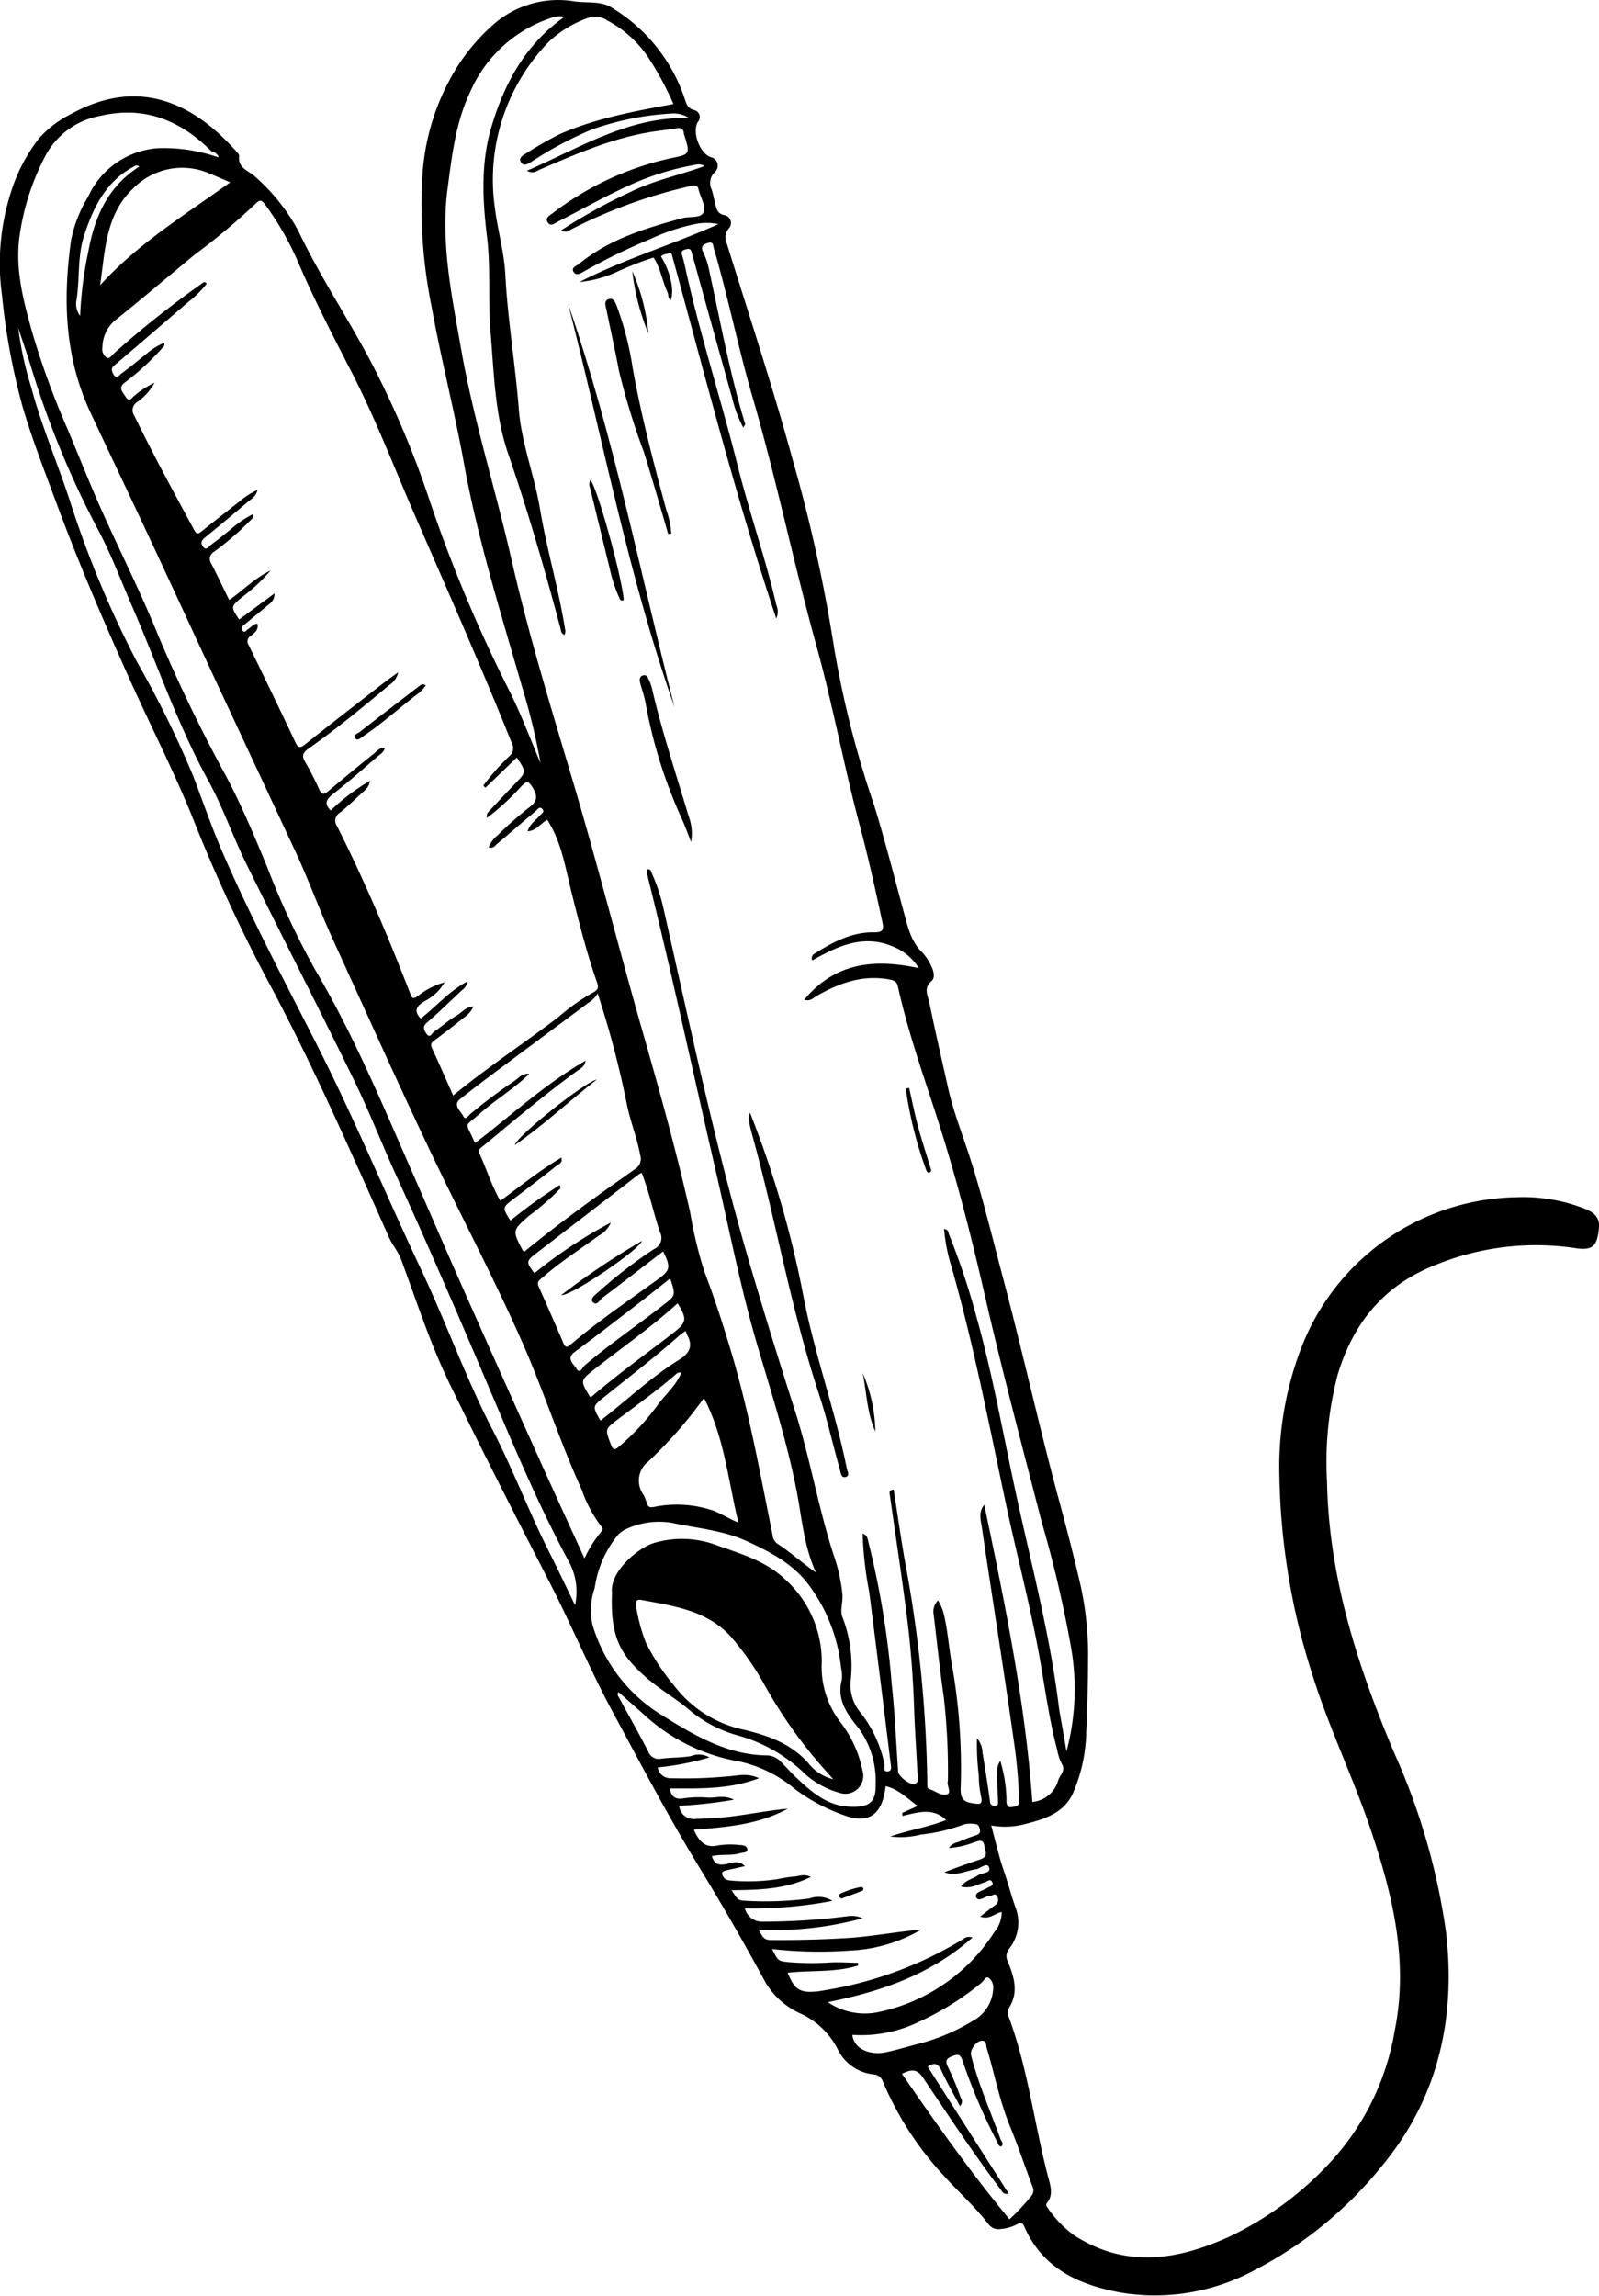 <svg xmlns="http://www.w3.org/2000/svg" viewBox="0 0 177.701 255.003">
  <g>
    <path d="M60.077,84.79a71.789,71.789,0,0,0-1.99-8.262c-2.4-8.333-5-16.624-6.547-25.17-1.052-5.8-2.534-11.507-3.578-17.3A55.848,55.848,0,0,1,46.906,20.34,25.752,25.752,0,0,1,49.982,8.849a21.77,21.77,0,0,1,5.1-6.343,10.9,10.9,0,0,1,8.7-2.362c1.382.223,2.893-.09,4.138.667a18.737,18.737,0,0,1,8.171,10.15c.2.585.3,1.055,1.016,1.257a.8.8,0,0,1,.45,1.326c-.681,1.1.206,3.5,1.433,3.917a.961.961,0,0,1,.443,1.666,1.658,1.658,0,0,0-.327,1.967c.164.561.277,1.137.416,1.7.125.509.26.922.909,1.091a.892.892,0,0,1,.528,1.532,1.51,1.51,0,0,0-.223,1.516c2.512,8.1,5.181,16.148,7.409,24.331a171.43,171.43,0,0,1,4.571,20.807,110.836,110.836,0,0,0,4.411,17.318c1.243,3.992,2.252,8.048,3.355,12.078.436,1.59.786,3.2,2.088,4.405a5.754,5.754,0,0,1,.945,1.5c.286.519.388,1.286.031,1.58-.97.8-.423,1.63-.259,2.442.638,3.154,1.377,6.287,2.07,9.429.563,2.557,1.54,5.025,2.355,7.525,1.468,4.5,2.559,9.107,3.775,13.679,2.2,8.285,4.042,16.66,6.287,24.935.827,3.047,1.615,6.115,2.324,9.194a36.06,36.06,0,0,1,.818,8.374c-.019,2.62-.067,5.24-.2,7.849a17.833,17.833,0,0,1-1.524,6.914c-1.055,2.173-3.24,2.809-5.375,3.346a8.665,8.665,0,0,1-3.66.132c.475,1.744.837,3.394,1.382,4.981.47,1.365.835,2.762,1.31,4.115a4.654,4.654,0,0,1-.707,4.605,1.273,1.273,0,0,0-.138,1.416c.667,1.655,1.23,3.35.17,5.073a1.242,1.242,0,0,0-.04,1.163c2.137,5.778,2.82,11.917,4.387,17.837.231.872.549,1.869-.169,2.738-.146.177-.074.341.047.5a12.318,12.318,0,0,0,2.89,3.045c5.777,3.772,11.614,2.819,17.389.175a36.7,36.7,0,0,0,11.749-8.893,28.46,28.46,0,0,0,6.562-13.918c1.576-7.752-.21-15.093-2.654-22.363-1.952-5.8-4.643-11.325-6.474-17.184a76.123,76.123,0,0,1-3.677-22.071,36.885,36.885,0,0,1,2.539-14.549A26.118,26.118,0,0,1,168.6,132.984a18.773,18.773,0,0,1,7.635,1.325c.893.386,1.566.9,1.456,2.081-.186,2-.651,2.549-2.61,2.251a29.512,29.512,0,0,0-15.6,1.89c-5.726,2.257-9.1,6.463-10.82,12.159a38.244,38.244,0,0,0-1.185,11.883c.2,10.61,3.387,20.467,7.457,30.119a73.347,73.347,0,0,1,5.764,19.914c1.106,9.472-.823,18.3-6.956,25.782a44.346,44.346,0,0,1-14.473,11.857,23.235,23.235,0,0,1-14.586,2.436c-4.655-.828-8.77-2.62-10.842-7.334-.195-.443-.352-.548-.806-.282a4.638,4.638,0,0,1-1.8.525,1.387,1.387,0,0,1-1.381-.528c-1.494-1.953-3.341-3.583-4.98-5.406a35.691,35.691,0,0,1-6.745-10.414,1.162,1.162,0,0,0-1.025-.821,4.989,4.989,0,0,1-4.019-2.82,8.693,8.693,0,0,0-4.17-3.961,8.623,8.623,0,0,1-3.816-3.391q-3.525-6.5-7.374-12.818c-3.438-5.613-6.486-11.447-9.612-17.235-2.526-4.677-4.56-9.6-6.983-14.328-3.8-7.408-7.6-14.808-11.224-22.3-2.139-4.428-3.631-9.1-5.339-13.691-.331-.887-.954-1.571-1.33-2.416-1.993-4.481-3.982-8.964-6.03-13.419-2.423-5.272-4.951-10.49-7.71-15.6a180.355,180.355,0,0,1-8.158-17.785c-2.115-5.2-4.679-10.188-6.973-15.3-2.907-6.477-5.7-13-8.165-19.668C4.9,52.174,3.534,48.692,2.49,45.1A74.281,74.281,0,0,1,.221,32.8,25.956,25.956,0,0,1,1.337,20.974a18.67,18.67,0,0,1,3.028-5.639,11.838,11.838,0,0,1,3.618-2.717C15.455,8.546,21.51,11.45,26.3,16.858c.12.137.293.326.275.471-.165,1.4,1.095,1.622,1.813,2.329a21.708,21.708,0,0,1,4.776,6.007C35.8,31.219,39.321,36.286,42.041,41.8A104.229,104.229,0,0,1,47.7,55.461a160.029,160.029,0,0,0,8.956,21.37C57.943,79.415,58.952,82.125,60.077,84.79ZM62.716,1.88A2.318,2.318,0,0,0,61.222,2a14.928,14.928,0,0,0-9,8.282c-1.586,3.357-2,7.036-2.479,10.649-.8,6,.463,11.9,1.487,17.759,1.388,7.94,3.837,15.65,5.625,23.514,1.9,8.335,4.418,16.524,6.858,24.728,2.7,9.082,5.021,18.277,7.625,27.389,1.926,6.741,3.819,13.489,5.357,20.33a46.873,46.873,0,0,0,1.605,6.655c1.139,2.963,2.1,5.978,3.008,9.024,1.969,6.63,3.185,13.419,4.549,20.179a1.316,1.316,0,0,0,.493.933c1.5.972,2.814,2.184,4.33,3.231-1.358-2.944-1.567-6.143-2.183-9.247-1.06-5.342-2.711-10.515-4.253-15.726-1.907-6.443-3.179-13.051-4.692-19.594C77,119.06,74.632,107.971,71.886,96.971a.371.371,0,0,1,.08-.412c.408-.026.415.32.528.576A20.209,20.209,0,0,1,73.71,100.8c3.036,13.4,5.853,26.85,9.744,40.038q2.321,7.864,4.832,15.671c1.778,5.5,2.677,11.234,4.524,16.713a18.7,18.7,0,0,1,.8,3.8c.108.9-.3,1.864.026,2.64a14.98,14.98,0,0,1,.909,6.98,4.772,4.772,0,0,0,1.127,3.64,13.821,13.821,0,0,1,2.619,5.664c.079.305-.217.9.407.815.488-.067.313-.628.275-.935q-1.158-9.49-2.37-18.974a40.3,40.3,0,0,1-.734-6.5c.582.2.559.67.659,1.024a95.6,95.6,0,0,1,2.579,15.774c.352,3.21.48,6.445.707,9.669.032.452,1.253,1.47,1.782,1.333.683-.176.379-.817.358-1.273-.111-2.352-.284-4.7-.363-7.055-.112-3.382-.362-6.754-.785-10.106-.57-4.511-1.259-9.007-1.893-13.51-.041-.3-.223-.673.4-.755.415,2.649.786,5.292,1.248,7.92a143.326,143.326,0,0,1,2.494,24.718c0,.265-.051.565.263.658.663.2,1.333.8,1.957.552.475-.191-.066-.949.053-1.452a.912.912,0,0,0,.016-.222,72.586,72.586,0,0,0-.462-9.142c-.445-3.038-.751-6.1-1.121-9.147a1.741,1.741,0,0,1,.483-1.569,5.665,5.665,0,0,1,.607,1.376c.458,1.814.575,3.677.893,5.51a65.708,65.708,0,0,1,1.018,13.926c-.047,1.174.3,1.576,1.322,1.719.637.09,1.215.279.933-.791a10.951,10.951,0,0,1-.239-2.289,27.77,27.77,0,0,1-.205-4.141,2.57,2.57,0,0,1,.613,1.578c.294,1.805.59,3.611.831,5.424.054.406.208.5.546.5.406,0,.355-.312.348-.555-.024-.85-.087-1.7-.1-2.548a2.663,2.663,0,0,1,.347-1.887,15.372,15.372,0,0,1,.694,4.371c-.018.423.074.9.658.756.318-.078.761.026.748-.733a56.418,56.418,0,0,0-.633-6.91c-1.108-7.813-2.358-15.606-3.506-23.413-.118-.8-.423-1.682.267-2.509,2.285,10.927,4.549,21.848,5.342,33.007a3.31,3.31,0,0,0,2.894-2.47c.213-.538.821-1.051.4-1.717a5.334,5.334,0,0,1-.524-1.551c-.871-3.292-1.323-6.664-1.912-10.01-1.024-5.82-2.552-11.532-3.783-17.308-1.885-8.843-3.59-17.728-6.075-26.434a19.936,19.936,0,0,1-.813-4.149c.508.042.465.394.548.593a80.821,80.821,0,0,1,3.009,9c1.876,6.649,3.051,13.46,4.524,20.2,1.671,7.642,3.665,15.222,4.641,23.005.11.879.287,1.75.435,2.624s.3,1.731.448,2.6a26.7,26.7,0,0,0,.5-11.593,132.519,132.519,0,0,0-3.24-13.837c-2.155-8.377-4.386-16.732-6.321-25.167-1.37-5.971-2.871-11.928-4.681-17.777-1.708-5.517-3.748-10.931-4.99-16.588-.115-.521-.385-.681-.9-.777-3.022-.568-5.673.395-8.218,1.879-.318.186-.59.559-1.3.372,3.469-4.176,7.809-4.57,12.742-3.52a5.942,5.942,0,0,0-2.892-2.4c-3.251-1.39-6.145-.044-8.947,1.545a.576.576,0,0,1,.262-.761c2.018-1.256,4.1-2.392,6.563-2.357,1.018.014,1.154-.255.95-1.2-.767-3.558-1.546-7.112-2.488-10.629-1.772-6.609-2.986-13.346-4.814-19.95-2.546-9.195-4.458-18.557-7.129-27.728-1.583-5.436-2.684-11-4.279-16.442-.116-.4-.046-.824-.719-.606-.615.2-.739.481-.458,1.032a8.562,8.562,0,0,1,.672,2.094c1.245,5.672,2.28,11.393,3.976,16.96.02.065-.076.165-.2.414a14.093,14.093,0,0,1-1.263-3.38q-2.233-7.967-4.438-15.942c-.1-.369-.125-.641-.678-.494-.516.137-.552.3-.4.751.2.628.324,1.284.469,1.93,1.612,7.182,3.887,14.188,5.671,21.324,1.3,5.208,3.1,10.277,4.306,15.51a1.807,1.807,0,0,1-.011,1.493c-4.5-13.5-7.945-27.089-11.662-40.649-.344.186-.816.108-1.143.444,1.031,1.641,1.51,3.8,1.077,4.854-.339-.207-.219-.6-.354-.882-.591-1.255-.766-2.679-1.557-3.856a35.286,35.286,0,0,0-4.019,1.565A12.834,12.834,0,0,1,64.4,31.329c4.962-2.557,10.335-4.148,15.444-6.435a6.664,6.664,0,0,0-2.312-.057A21.88,21.88,0,0,0,72.3,26.542a68.929,68.929,0,0,0-7.388,3.6c-.345.2-.886.567-1.18.041-.267-.479.34-.64.633-.88,3.358-2.751,7.393-3.953,11.478-5.069.817-.223,2.073.05,2.356-.68.257-.66-.348-1.652-.563-2.5-.11-.437-.316-.522-.776-.413a56.553,56.553,0,0,0-13.5,4.9.755.755,0,0,1-.982.035,61.19,61.19,0,0,1,7.654-4.238c2.633-1.312,5.523-1.88,8.262-2.894a1.323,1.323,0,0,0-.788-.18,30.343,30.343,0,0,0-7.39,2.24c-2.779,1.239-5.418,2.749-8.127,4.124-.329.167-.76.561-1.087.119-.392-.53.181-.815.5-1.05a33.294,33.294,0,0,1,13.054-6.1c2.262-.474,2.278-.4,1.556-2.7A.574.574,0,0,1,76,14.79c-.052-.472-.327-.617-.773-.547-.722.112-1.446.214-2.171.311-4.623.615-8.838,2.469-13.067,4.285-.353.151-.706.515-1.429.125,5.96-2.569,11.359-6.045,18.017-5.848a3.14,3.14,0,0,0-1.723-.515A31.769,31.769,0,0,0,65.7,14.417a40.932,40.932,0,0,0-6.641,3.554c-.361.221-.848.568-1.169.045-.284-.463.226-.778.539-.955a41.653,41.653,0,0,1,3.76-2.153c4.031-1.77,8.32-2.549,12.652-3.349A35.072,35.072,0,0,0,71.994,6.3,12.529,12.529,0,0,0,67.485,2.27a2.357,2.357,0,0,0-2.016-.318,12.341,12.341,0,0,0-4.455,2.662,21.971,21.971,0,0,0-6.028,18.38c.294,2.5,1.038,4.941,1.169,7.45.265,5.043,1.112,10.023,1.506,15.049.294,3.762,1.72,7.273,2.337,10.963.753,4.509,2.069,8.9,2.8,13.418a.837.837,0,0,1-.08.655c-.384-.178-.367-.492-.426-.712C60.549,63.285,58.678,56.8,56.476,50.4c-1.487-4.325-1.576-8.966-1.959-13.5-.3-3.539.039-7.114-.4-10.654-.5-4.07-.683-8.173.489-12.121C56.042,9.289,58.374,4.937,62.716,1.88ZM49.4,109.12a5.206,5.206,0,0,1-2.183,2.069c-.832.5-1.343,1.031-.458,1.953,1.736-1.368,3.21-3.091,5.2-4.137a1.4,1.4,0,0,1-.6.968c-1.306,1.211-2.572,2.467-3.921,3.628-.56.482-.272.89-.035,1.234.377.548.6-.082.84-.242.857-.584,1.639-1.287,2.529-1.807.555-.324.989-.936,1.856-1a3.064,3.064,0,0,1-1.088,1.262c-1.071.858-2.157,1.7-3.263,2.513-.353.26-.46.457-.258.892.795,1.711,1.545,3.444,2.34,5.233,3.815-3.128,7.847-5.784,11.687-8.7a23.111,23.111,0,0,1,3.7-2.649c.9-.431.764-.758.536-1.41-1.11-3.184-1.922-6.451-2.746-9.718-.7-2.773-1.112-5.658-2.715-8.146-.731.366-1.182,1.208-2.181,1.275.244-.834.917-1.218,1.371-1.769.172-.208.568-.4.248-.722s-.533.089-.728.252c-1.449,1.213-2.879,2.448-4.32,3.671-.227.193-.418.516-.905.34a3.369,3.369,0,0,1,1.018-1.348,38.572,38.572,0,0,1,3.42-3.019c.938-.684,1.058-1.247.473-2.223-.446-.743-.643-.856-1.284-.171a28,28,0,0,1-3.808,3.5c-.11-.512.2-.711.415-.94q1.36-1.464,2.747-2.9c1.207-1.253,1.212-1.249.152-2.862L53.944,87.5l-.232-.24a26.738,26.738,0,0,1,2.91-3.284,1.132,1.132,0,0,0,.262-1.421c-3.361-8.382-7-16.649-10.607-24.922-2.387-5.469-4.5-11.066-7.241-16.379-2.108-4.078-4.211-8.156-6.014-12.386a32.987,32.987,0,0,0-3.539-6.122c-.3-.42-.557-.659-1.026-.166a74.62,74.62,0,0,1-6.869,5.742c-2.974,2.462-5.919,4.959-8.932,7.372a4.047,4.047,0,0,0-1.272,2.843,1.187,1.187,0,0,0,.461,1.186c.356.2.614-.3.883-.527A107.366,107.366,0,0,1,22.4,31.522c.175-.115.337-.342.567,0a11.751,11.751,0,0,1-2.11,2.076c-2.7,2.322-5.4,4.659-8.12,6.959-.418.353-.359.592-.139,1,.348.646.659.111.866-.042.985-.726,1.93-1.507,2.886-2.272a7.185,7.185,0,0,1,1.879-1.157c.131.329-.064.42-.179.552a28.266,28.266,0,0,1-4.17,3.843c-.8.61-.256,1.036.059,1.556.432.714.726.1,1.026-.1a9.3,9.3,0,0,1,2.205-1.418,6.174,6.174,0,0,1-1.932,2.141,1.07,1.07,0,0,0-.306,1.528c2.084,4.287,4.366,8.47,6.635,12.659.277.511.45.492.856.162,1.413-1.144,2.856-2.251,4.282-3.38a7.805,7.805,0,0,1,1.906-1.2c-.16.723-.675.986-1.075,1.325q-2.34,1.982-4.713,3.92c-.36.293-.591.553-.291,1,.38.569.642.04.881-.134.748-.547,1.467-1.136,2.191-1.716a12.137,12.137,0,0,1,2.483-1.7c.19.3,0,.4-.116.533a33.008,33.008,0,0,1-4.2,3.644.9.9,0,0,0-.288,1.3c.676,1.338,1.324,2.69,1.989,4.049,1.557-1.084,2.873-2.466,4.6-3.279a20.053,20.053,0,0,1-3.229,3.006c-1.2,1.024-1.209,1.012-.265,2.437l3.933-2.9a1.426,1.426,0,0,1-.683,1.258c-.88.743-1.773,1.47-2.66,2.206-.2.165-.446.332-.23.636.271.381.423-.015.61-.118.345-.19.557-.6,1.054-.616.174.692-.325,1.021-.733,1.36a.7.7,0,0,0-.235,1.019q2.633,5.378,5.192,10.791c.306.645.543.667,1.107.217,2.842-2.27,5.722-4.491,8.594-6.723.5-.393,1.033-.756,1.721-1.258a2.2,2.2,0,0,1-.954,1.385c-2.939,2.444-5.878,4.888-9.011,7.085-.562.394-.8.756-.392,1.443a32.334,32.334,0,0,1,1.569,3.055c.268.586.494.676,1,.245q2.512-2.121,5.079-4.178c.342-.274.65-.714,1.231-.64a1.2,1.2,0,0,1-.539.72c-1.75,1.5-3.471,3.031-5.282,4.45-.773.606-.886,1.081-.194,1.778a22.324,22.324,0,0,1,4.37-3.3,1.784,1.784,0,0,1-.607,1.083c-.908.82-1.781,1.681-2.727,2.453a1.018,1.018,0,0,0-.346,1.481c3.058,6.055,5.7,12.3,8.144,18.618.184.477.268.676.81.3A8.335,8.335,0,0,1,49.4,109.12ZM24.269,17.482c.019-.248-.172-.327-.293-.462-.149-.167-.372-.108-.552-.286-3.422-3.392-7.417-5-12.273-3.863a8.63,8.63,0,0,0-6.024,4.286,27.273,27.273,0,0,0-2.949,9.029c-.525,3.748.444,7.325,1.444,10.869A90.121,90.121,0,0,0,7.47,47.571c1.252,2.967,2.428,5.967,3.736,8.909,2.087,4.691,4.425,9.278,6.346,14.034a173.223,173.223,0,0,0,7.615,15.779c1.719,3.263,3.14,6.649,4.536,10.045a88.25,88.25,0,0,0,5.361,11.448c4.281,7.244,7.475,14.979,10.843,22.644,1.872,4.26,3.706,8.537,5.594,12.79q4.331,9.755,8.715,19.485c1.547,3.443,3.13,6.87,4.739,10.4a13.244,13.244,0,0,1,1.894-3c.2-.218.154-.352-.025-.548a14.724,14.724,0,0,1-2.168-4.07c-2.438-5.349-4.228-10.965-6.593-16.339-2.89-6.563-6.228-12.922-9.34-19.384-4.04-8.385-7.823-16.882-11.695-25.341-1.493-3.262-2.706-6.639-4.221-9.888q-3.939-8.454-7.893-16.9c-2.289-4.914-4.556-9.838-6.841-14.753C15.437,57.2,12.744,51.56,10.088,45.9,7.162,39.662,6.977,33.233,7.907,26.622a15.137,15.137,0,0,1,1.906-4.809,9.219,9.219,0,0,1,7.717-5.349A18.368,18.368,0,0,1,24.269,17.482ZM92,222.4a7.344,7.344,0,0,0,5.619,1.1,20.162,20.162,0,0,0,12.894-8.9,3.5,3.5,0,0,0,.813-2.212c-.773.115-1.323.88-2.395.506.635-.489,1.117-.879,1.62-1.239a.7.7,0,0,0,.3-.936c-.219-.546-.551-.124-.831-.124-.545,0-1.285.765-1.541.127-.217-.542.783-.7,1.25-1.021.251-.172.758-.192.524-.662-.2-.4-.53-.041-.769.029-.842.249-1.628.782-2.687.476.534-.712,1.31-.839,1.9-1.243.433-.295,1.474-.2,1.216-.881-.227-.6-.931.132-1.435.206-1.166.173-2.288.831-3.521.336,1.306-.5,2.612-.963,3.92-1.4,1.019-.338.621-.856.53-1.484-.135-.923-.711-.542-1.148-.44a9.383,9.383,0,0,1-2.8.639c.34-.569.868-.581,1.28-.766.568-.254,1.159-.463,1.751-.661.331-.112.476-.256.4-.638-.069-.327-.154-.569-.526-.6a2.859,2.859,0,0,0-1.313.067,19.011,19.011,0,0,1-4.71,1.1,8.906,8.906,0,0,1-3.388.214c2.055-.722,4.228-1.036,6.19-1.833-1.484-1.432-3.185-.823-4.858-.451l-.015-.336,1.721-.77c-1.193-.847-2.159-1.888-3.572-2.195-.335,3.062-1.777,4.192-4.4,3.3a20.229,20.229,0,0,1-5.728-3.021,14.366,14.366,0,0,0-6.136-3.025,20.735,20.735,0,0,1-10.314-4.958c-1.024-.921-2.059-1.829-3.1-2.75-.206.271-.046.432.031.574,1.092,2.016,2.233,4.008,3.276,6.05a1.241,1.241,0,0,0,1.406.78c1.094-.145,2.2-.107,3.3-.284a2.354,2.354,0,0,1,2.081.138,30.668,30.668,0,0,1-5.738,1.109,1.407,1.407,0,0,0,1.493,1.2,50.294,50.294,0,0,0,6.309-.206c1.05-.047,2.131-.427,3.448.209-3.381,1.271-6.643,1.129-9.9,1.13.146.937.6,1.26,1.545,1.1a11.724,11.724,0,0,1,2.649-.078c.887.058,1.8-.33,2.931.232a51.087,51.087,0,0,1-6.094.68,1.63,1.63,0,0,0,1.846,1.456c.957-.035,1.909-.076,2.865-.159,2.466-.217,4.884-.755,7.361-.979-3.236,1.776-6.829,2.049-10.444,2.337.559,1.231,1.206,2.116,2.769,1.73a9.128,9.128,0,0,1,2.327-.03c.368.008.849.08.852.5,0,.381-.494.316-.8.408-1.021.305-2.108.078-3.144.33.266.847.7,1.036,1.532.892.625-.107,1.415-.514,2.14.215-.773.175-1.443.326-2.113.479-.539.123-.509.4-.229.779.263.358.644.319,1,.362a22.038,22.038,0,0,0,4.97-.174,16.53,16.53,0,0,1,1.735-.283c.575,0,1.16-.364,1.978.034-2.886,1.4-5.783,1.44-8.836,1.478.449.55.549,1.148,1.354,1.159a37.62,37.62,0,0,0,7.293-.237,2.974,2.974,0,0,1,2.584.261,47.071,47.071,0,0,1-9.737.834,1.956,1.956,0,0,0,2.028,1.474,73.69,73.69,0,0,0,9.369-.6,3.1,3.1,0,0,1,1.7.224,37.667,37.667,0,0,1-11.56,1.278c.343.577.479,1.131,1.257,1.137,2.884.02,5.763-.038,8.642-.221,2.731-.174,5.416-.7,8.155-.934a17.032,17.032,0,0,1-7.914,2.327,47.185,47.185,0,0,1-8.653-.169c.675,1.346.676,1.341,1.863,1.459a32.171,32.171,0,0,0,4.657.03c1.006-.046,2.017.026,3.027.046l.015.3c-2.541.792-5.223.5-7.836.8.63,1.532,1.1,2.025,2.266,2.116a8.124,8.124,0,0,0,1.869-.176,42.361,42.361,0,0,0,15.126-5.53c.345-.206.681-.543,1.281-.316C103.505,219.265,98.094,221.181,92,222.4ZM58.818,119.281c-1.743,1.7-3.752,2.869-5.472,4.4-1.8,1.6-1.635.841-.681,3.015a1.72,1.72,0,0,0,.166.25c4.051-3.113,7.812-6.58,12.245-9.126-.09.666-.587.885-.995,1.181-3.608,2.617-7,5.5-10.436,8.338-.24.2-.568.343-.361.794.785,1.714,1.333,3.534,2.316,5.249,2.256-1.636,4.385-3.379,6.787-4.8.171.609-.3.727-.551.928-1.574,1.239-3.166,2.457-4.762,3.669-1.26.957-1.266.95-.35,2.4a59.032,59.032,0,0,1,5.489-3.948c.177.375-.029.46-.141.592a29.2,29.2,0,0,1-3.284,2.83c-1.857,1.623-1.861,1.62-.69,3.851.025.048.1.07.183.125,3.952-3.252,8.117-6.231,12.305-9.176a1.307,1.307,0,0,0,.569-1.5c-.339-1.943-1.11-3.77-1.492-5.7a107.851,107.851,0,0,0-3.243-12.312,2.976,2.976,0,0,1-1.064,1.071c-2.673,2-5.36,3.98-8.034,5.978-2.081,1.555-4.184,3.082-6.206,4.71-.825.664.1,1.334.371,1.886.253.52.61-.1.831-.289a60.456,60.456,0,0,1,4.9-3.663C57.659,119.738,57.988,119.211,58.818,119.281ZM63.91,178.3a6.988,6.988,0,0,0-.578-4.623c-2.85-5.26-5.255-10.751-7.595-16.261-3.79-8.927-7.59-17.849-11.626-26.669-1.646-3.6-3.074-7.3-4.808-10.848-3.919-8.024-8-15.968-11.945-23.979-1.49-3.028-2.589-6.26-4.21-9.211-3.408-6.2-5.652-12.894-8.459-19.347-1.228-2.824-2.308-5.728-3.747-8.441A101.7,101.7,0,0,1,3.484,40.856c-.455-1.492-.974-2.964-1.463-4.445A38.936,38.936,0,0,0,3.477,43.04C4.63,47.366,6.412,51.479,7.8,55.727a112.79,112.79,0,0,0,7.429,17.807,113.577,113.577,0,0,1,6.266,12.728c1.1,2.916,2.119,5.863,3.368,8.72,3.14,7.179,6.813,14.106,10.359,21.078,4.179,8.218,7.689,16.727,11.62,25.048,2.753,5.829,4.908,11.938,7.879,17.677,2.31,4.463,4.07,9.179,6.336,13.662C62.033,174.384,62.959,176.347,63.91,178.3Zm30.314,22.376c2.276.151,3.146-.389,3.088-2.417a9.941,9.941,0,0,0-1.873-6.273c-1.282-1.569-2.481-3.154-1.886-5.4a3.667,3.667,0,0,0-.084-1.317,18.527,18.527,0,0,0-3.837-9.542c-1.744-2.159-4.2-3.424-6.687-4.56-2.628-1.2-5.518-1.409-8.3-2.019a8.7,8.7,0,0,0-4.988.666,2.911,2.911,0,0,0-1.119.847,11.965,11.965,0,0,0-2.441,5.7,7.6,7.6,0,0,0-.248,4.136,17.665,17.665,0,0,0,7.729,10.036c3.621,2.245,7.278,4.436,11.751,4.458a2.157,2.157,0,0,1,1.454.719c.563.533,1.059,1.138,1.627,1.667C90.084,198.943,91.769,200.5,94.224,200.675Zm-26.338-64.87a3.031,3.031,0,0,1-1.346,1.451c-2.093,1.531-4.29,2.923-6.244,4.642-.3.264-.684.454-.444.99q1.4,3.132,2.752,6.282c.186.431.336.578.773.208,3.089-2.614,6.435-4.886,9.708-7.256,1.433-1.038,1.473-1.33.615-3.123-2.239,1.716-4.466,3.435-6.712,5.128-.336.254-.674,1.016-1.127.48-.3-.361.321-.811.669-1.111a51.358,51.358,0,0,1,6.158-4.757,1.351,1.351,0,0,0,.658-1.873c-.737-2.165-1.18-4.422-2.038-6.6a3.486,3.486,0,0,0-.357.212q-5.643,4.341-11.286,8.681c-1.2.92-1.232,1.018-.27,2.269A51.251,51.251,0,0,1,67.886,135.805Zm35.225,93.778,9,14.1c-.611.1-.7-.211-.875-.437-3.041-4.026-5.822-8.236-8.63-12.423-.717-1.07-1.317-.969-2.369-.473,3.829,5.586,7.684,11.015,11.948,16.166a24.047,24.047,0,0,0,2.421-2.587.945.945,0,0,0,.159-1c-.855-2.249-1.611-4.537-2.528-6.759-1.163-2.821-1.709-5.811-2.587-8.709-.085-.279.024-.739-.447-.782-.645-.058-1.444.982-1.282,1.623.809,3.2,2.147,6.2,3.261,9.29.091.252.44.538.076.843-.319-.054-.33-.312-.428-.5a63.2,63.2,0,0,1-3.864-9.058c-.231-.662-.461-.742-1.095-.5-.733.275-.859.564-.5,1.272a30.626,30.626,0,0,1,1.323,3.168c.1.283.426.62-.011,1.131-.727-1.38-1.46-2.645-2.068-3.968C104.227,229.142,103.786,229.083,103.111,229.583ZM82.054,169.117c-1.149-4.765-1.567-9.518-3.823-13.829a48.312,48.312,0,0,1-6.17,7.042,2.668,2.668,0,0,0-.566,3.681,4.294,4.294,0,0,1,.377.919c.138.526.411.545.9.44a12.628,12.628,0,0,1,6.047.286C79.92,167.957,80.849,168.645,82.054,169.117ZM25.585,20.251c-.776-.331-1.447-.624-2.124-.9a7.617,7.617,0,0,0-8.683,1.605c-3.059,2.895-3.088,6.921-3.652,10.734C15.284,27.085,20.513,23.907,25.585,20.251ZM94.726,226.028c.182,1.637,2.045,2.263,3.606,1.954,1.2-.238,2.371-.6,3.554-.909a22.12,22.12,0,0,0,6.237-2.605,4.266,4.266,0,0,0,2.252-3.608,1.3,1.3,0,0,0-.5-1.162c-.317-.211-.521.3-.749.5a31.494,31.494,0,0,1-7,4.381A14.677,14.677,0,0,1,94.726,226.028ZM65.669,155.207c2.94-2.522,6.095-4.786,9.165-7.159,1.5-1.157,1.539-1.561.467-3.275-2.918,2.647-6.142,4.892-9.228,7.315-1.6,1.259-1.6,1.262-.524,3.038C65.567,155.154,65.61,155.167,65.669,155.207Zm8.808-13.2c-1.121.885-2.214,1.768-3.327,2.624-2.411,1.853-4.81,3.722-7.259,5.524-1.019.749-.148,1.332.135,1.825.431.748.718-.116.949-.311,2.746-2.33,5.716-4.366,8.559-6.567C75.088,143.9,75.14,143.97,74.477,142.011ZM66.732,157.8c2.947-2.269,5.611-4.823,8.742-6.759,1.159-.717,1.574-1.532.886-2.774a2.945,2.945,0,0,1-.149-.421,5.962,5.962,0,0,0-.616.414c-2.741,2.445-5.657,4.675-8.52,6.971C65.827,156.23,65.841,156.248,66.732,157.8Zm8.986-5.324c-.387-.087-.555.139-.733.292-2.023,1.738-4.19,3.289-6.319,4.889-1.462,1.1-1.414,1.08-.785,2.783.277.749.5.591.956.21a26.657,26.657,0,0,0,4.282-4.627C73.984,154.864,75.139,153.892,75.718,152.475ZM15.48,18.506c-.293-.219-.41-.1-.537-.038-3.133,1.618-4.544,4.5-5.58,7.644-.764,2.318-.489,4.777-.85,7.156a2.2,2.2,0,0,0,.393,1.821,42.893,42.893,0,0,1,.906-7.131C10.524,24.063,11.977,20.736,15.48,18.506Z"/>
    <path d="M83.349,123.6a112.864,112.864,0,0,1,6.06,21.029c.941,4.607,2.378,9.112,3.571,13.669.42,1.6.8,3.212,1.131,4.833.055.269.393.822-.16.937-.49.1-.513-.477-.6-.784-.8-2.833-1.441-5.716-2.362-8.508-3.156-9.566-4.814-19.513-7.525-29.19a10.658,10.658,0,0,1-.256-1.4A2.115,2.115,0,0,1,83.349,123.6Z"/>
    <path d="M63.151,33.8C68.2,48.422,71.124,63.6,74.959,78.542,69.817,63.951,66.987,48.745,63.151,33.8Z"/>
    <path d="M74.26,59.313c-.9-3.051-1.763-6.115-2.721-9.148A78.388,78.388,0,0,1,68.791,41.2c-.43-2.278-.934-4.542-1.4-6.815-.084-.411-.315-.949.229-1.147s.75.32.916.736A34.357,34.357,0,0,1,70.3,40.8c.95,5.364,2.341,10.624,3.759,15.879a9.1,9.1,0,0,1,.537,2.6Z"/>
    <path d="M76.8,93.526c-.329-.835-.632-1.683-.992-2.5A53.727,53.727,0,0,1,71.76,78.18c-.13-.793-.419-1.56-.62-2.342-.089-.347-.077-.707.34-.819.375-.1.509.242.632.5a4.613,4.613,0,0,1,.338.929c1.114,4.809,2.672,9.49,4.079,14.215A5.391,5.391,0,0,1,76.8,93.526Z"/>
    <path d="M65.612,53.325c.726.718,3.469,10.573,3.708,13.319-.363.188-.43-.1-.539-.332a16.9,16.9,0,0,1-1.043-3.254c-.728-2.962-1.44-5.929-2.172-8.891A1,1,0,0,1,65.612,53.325Z"/>
    <path d="M101.033,120.836c.321,1.409.6,2.828.974,4.222.408,1.525.9,3.028,1.364,4.537.067.217.2.446-.006.61s-.352-.04-.418-.2a44.028,44.028,0,0,1-2.286-9.093Z"/>
    <path d="M70.27,30.134a21.806,21.806,0,0,1,1.785,6.906A26.082,26.082,0,0,1,70.27,30.134Z"/>
    <path d="M95.881,152.53a17.168,17.168,0,0,1,1.4,6.492C96.358,156.958,96.309,154.7,95.881,152.53Z"/>
    <path d="M47.323,76.152a6.327,6.327,0,0,1-.754.812c-2.1,1.583-4.039,3.366-6.226,4.832-.265.178-.615.548-.855.206-.26-.369.274-.532.5-.706,2.218-1.732,4.454-3.44,6.688-5.151C46.812,76.04,46.965,75.9,47.323,76.152Z"/>
    <path d="M93.518,210.894c-.116-.079-.245-.119-.281-.2-.071-.159.047-.289.177-.355A9.6,9.6,0,0,1,95.7,209.6a.288.288,0,0,1,.237.146c.027.073-.021.245-.078.268C95.08,210.316,94.3,210.6,93.518,210.894Z"/>
    <path d="M66.335,119.906c-3.18,2.471-5.867,5.043-9.13,7.286C57.531,126.107,64.938,120.222,66.335,119.906Z"/>
    <path d="M68.012,176.9c-.272-2.273,2.861-4.99,4.749-5.534a10.966,10.966,0,0,1,6.933.294c2.684.948,5.405,1.74,7.532,3.746a12.286,12.286,0,0,1,4.1,9.2,10.066,10.066,0,0,0,2.037,6.649,12.841,12.841,0,0,1,2.484,5.408,1.993,1.993,0,0,1-2.577,2.47,9.428,9.428,0,0,1-4.144-2.406,17.369,17.369,0,0,0-7.143-3.959,14.2,14.2,0,0,1-5.323-2.785c-1.58-1.356-3.422-2.369-5-3.782C68.942,183.751,67.812,181.839,68.012,176.9ZM92.6,197.636c-.17-.193-.335-.39-.509-.579a52.359,52.359,0,0,1-7.07-9.8,31.648,31.648,0,0,0-3.662-5.3c-2.67-3.069-6.427-3.562-10.1-4.243-.527-.1-.655.189-.575.642a19.427,19.427,0,0,0,1.079,4.076,24.338,24.338,0,0,0,3.168,4.816,13.086,13.086,0,0,0,7.862,4.915c2.683.66,5.109,1.54,7.014,3.648A4.971,4.971,0,0,0,92.6,197.636Z"/>
    <path d="M62.366,143.862a84.5,84.5,0,0,1,8.978-6.022C71.073,138.8,63.533,143.953,62.366,143.862Z"/>
  </g>
</svg>
